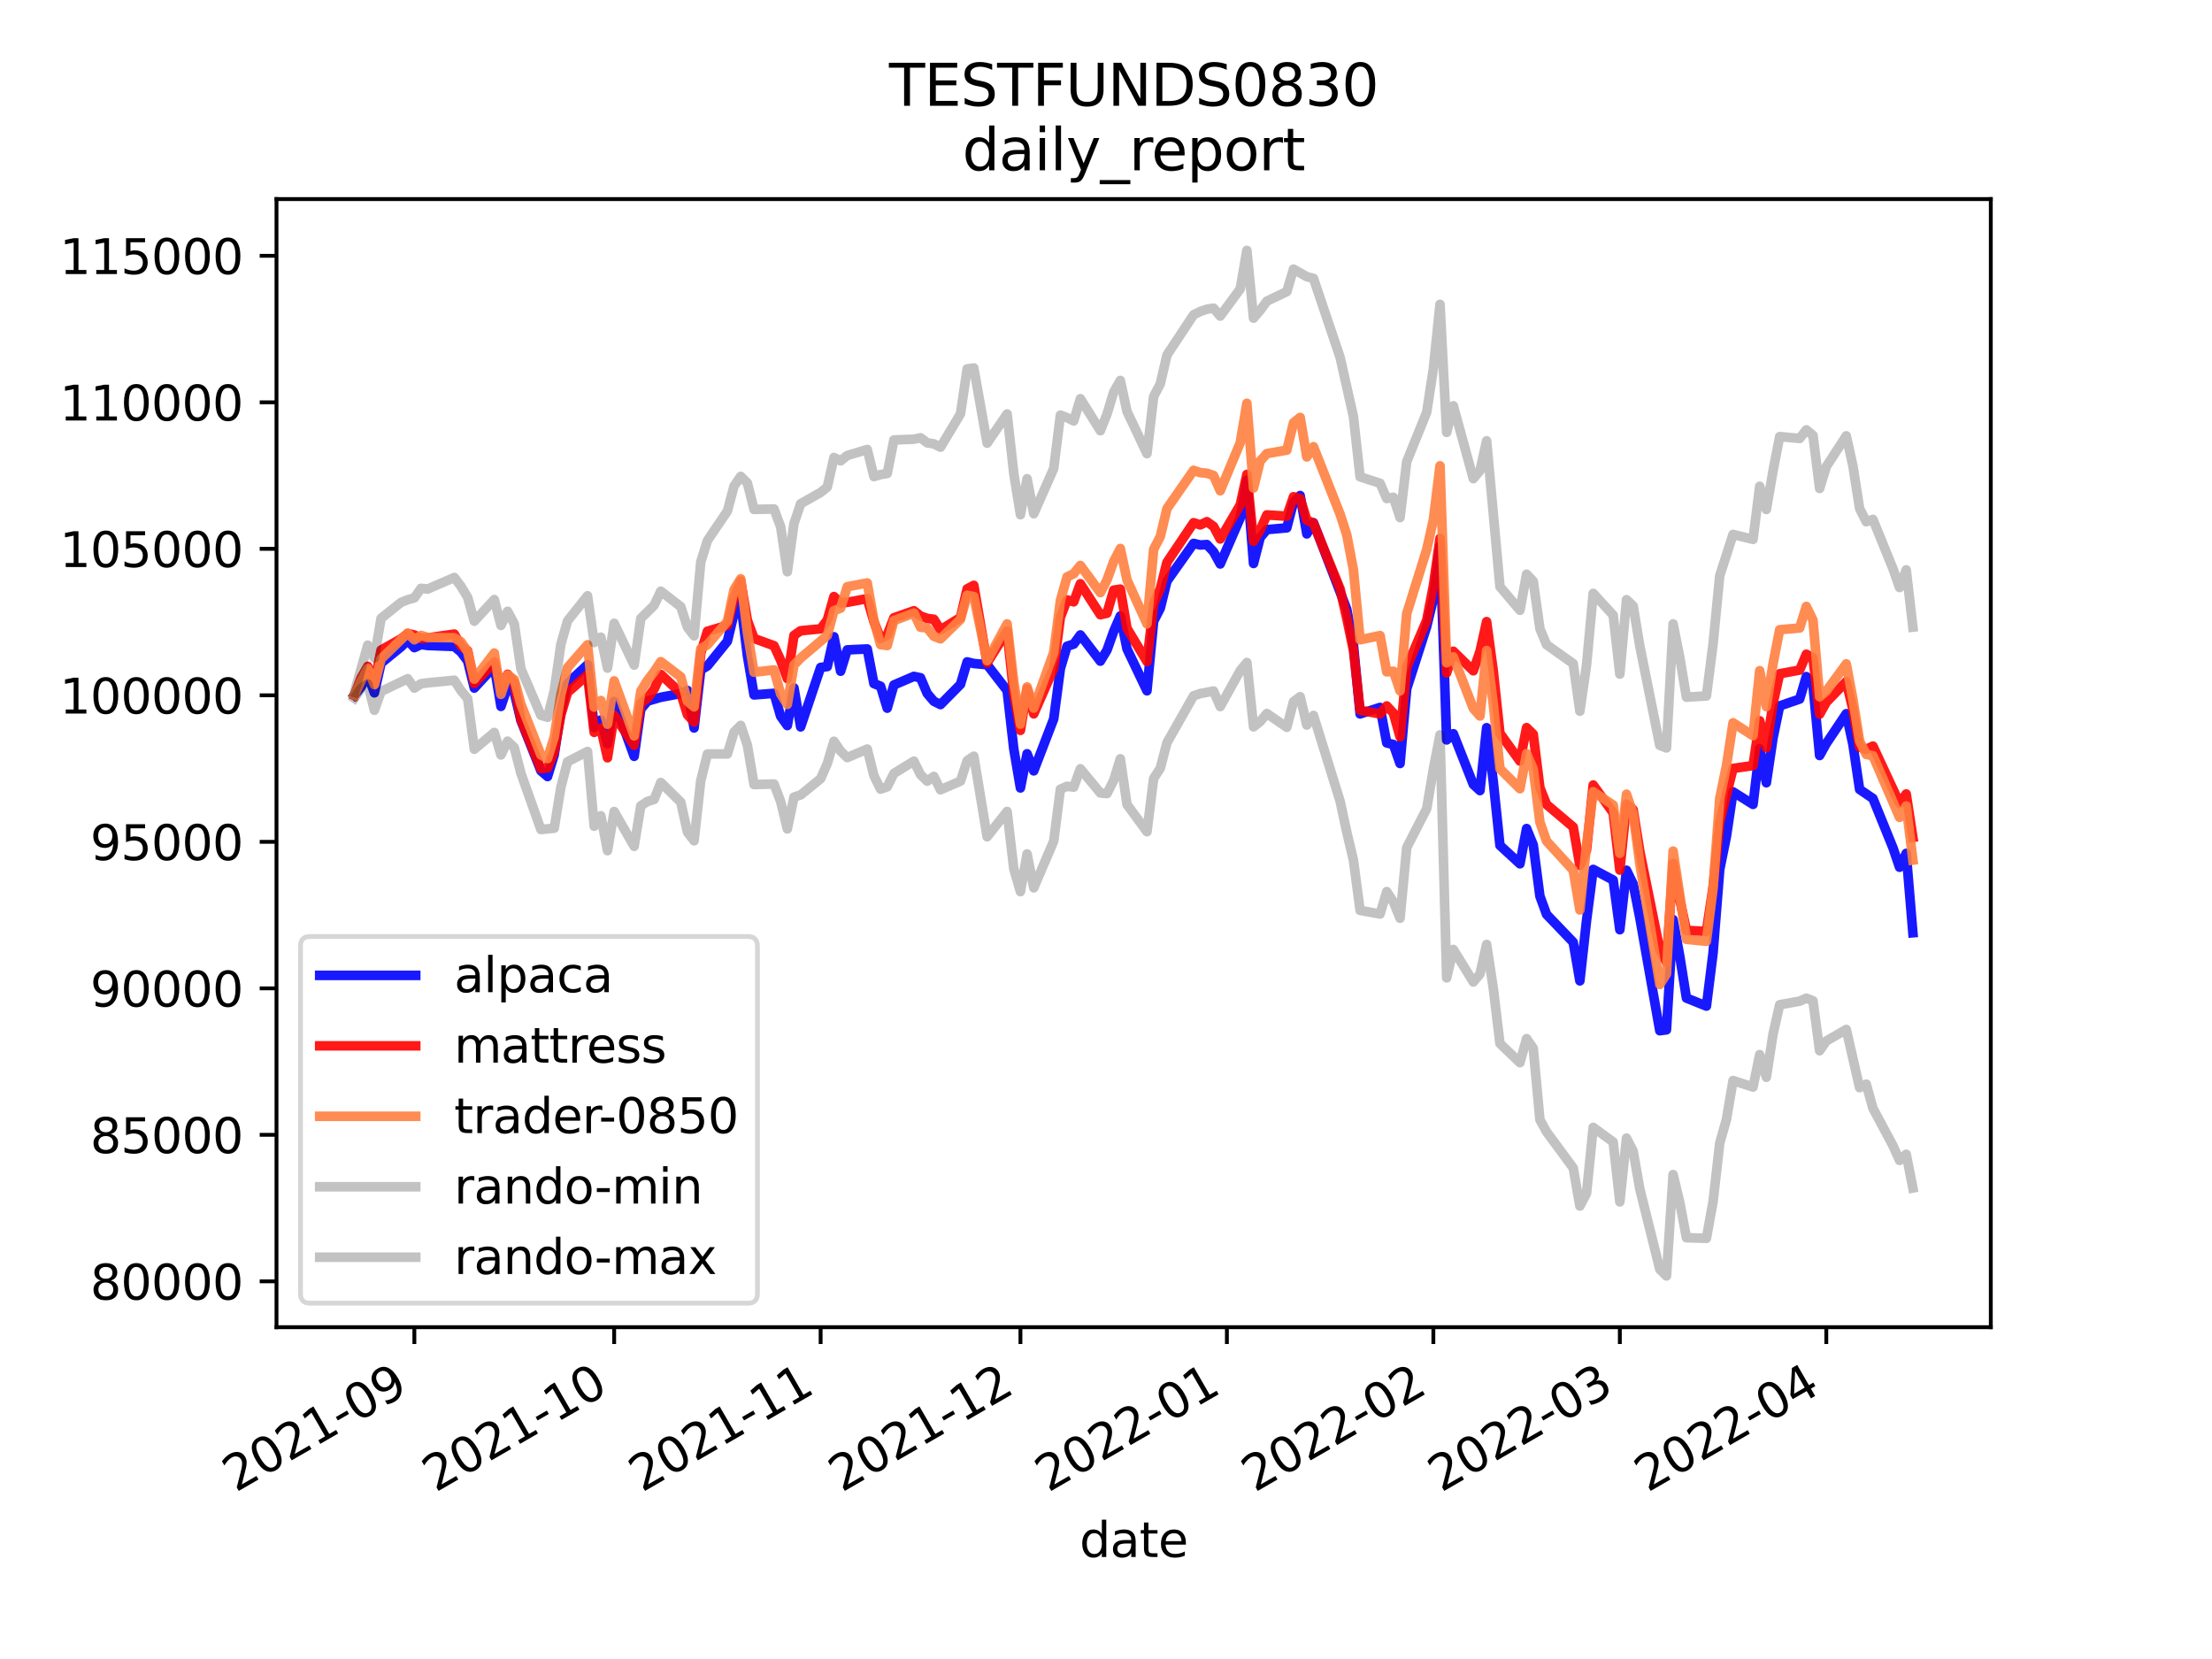 <?xml version="1.0" encoding="utf-8" standalone="no"?>
<!DOCTYPE svg PUBLIC "-//W3C//DTD SVG 1.1//EN"
  "http://www.w3.org/Graphics/SVG/1.1/DTD/svg11.dtd">
<svg height="345.6pt" version="1.1" viewBox="0 0 460.8 345.6" width="460.8pt" xmlns="http://www.w3.org/2000/svg" xmlns:xlink="http://www.w3.org/1999/xlink">
 <defs>
  <style type="text/css">*{stroke-linecap:butt;stroke-linejoin:round;}</style>
 </defs>
 <g id="figure_1">
  <g id="patch_1">
   <path d="M 0 345.6 
L 460.8 345.6 
L 460.8 0 
L 0 0 
z
" style="fill:#ffffff;"/>
  </g>
  <g id="axes_1">
   <g id="patch_2">
    <path d="M 57.6 276.48 
L 414.72 276.48 
L 414.72 41.472 
L 57.6 41.472 
z
" style="fill:#ffffff;"/>
   </g>
   <g id="matplotlib.axis_1">
    <g id="xtick_1">
     <g id="line2d_1">
      <defs>
       <path d="M 0 0 
L 0 3.5 
" id="m2ddda23379" style="stroke:#000000;stroke-width:0.8;"/>
      </defs>
      <g>
       <use style="stroke:#000000;stroke-width:0.8;" x="86.319" xlink:href="#m2ddda23379" y="276.48"/>
      </g>
     </g>
     <g id="text_1">
      <!-- 2021-09 -->
      <g transform="translate(49.095 310.952)rotate(-30)scale(0.1 -0.1)">
       <defs>
        <path d="M 1228 531 
L 3431 531 
L 3431 0 
L 469 0 
L 469 531 
Q 828 903 1448 1529 
Q 2069 2156 2228 2338 
Q 2531 2678 2651 2914 
Q 2772 3150 2772 3378 
Q 2772 3750 2511 3984 
Q 2250 4219 1831 4219 
Q 1534 4219 1204 4116 
Q 875 4013 500 3803 
L 500 4441 
Q 881 4594 1212 4672 
Q 1544 4750 1819 4750 
Q 2544 4750 2975 4387 
Q 3406 4025 3406 3419 
Q 3406 3131 3298 2873 
Q 3191 2616 2906 2266 
Q 2828 2175 2409 1742 
Q 1991 1309 1228 531 
z
" id="DejaVuSans-32" transform="scale(0.016)"/>
        <path d="M 2034 4250 
Q 1547 4250 1301 3770 
Q 1056 3291 1056 2328 
Q 1056 1369 1301 889 
Q 1547 409 2034 409 
Q 2525 409 2770 889 
Q 3016 1369 3016 2328 
Q 3016 3291 2770 3770 
Q 2525 4250 2034 4250 
z
M 2034 4750 
Q 2819 4750 3233 4129 
Q 3647 3509 3647 2328 
Q 3647 1150 3233 529 
Q 2819 -91 2034 -91 
Q 1250 -91 836 529 
Q 422 1150 422 2328 
Q 422 3509 836 4129 
Q 1250 4750 2034 4750 
z
" id="DejaVuSans-30" transform="scale(0.016)"/>
        <path d="M 794 531 
L 1825 531 
L 1825 4091 
L 703 3866 
L 703 4441 
L 1819 4666 
L 2450 4666 
L 2450 531 
L 3481 531 
L 3481 0 
L 794 0 
L 794 531 
z
" id="DejaVuSans-31" transform="scale(0.016)"/>
        <path d="M 313 2009 
L 1997 2009 
L 1997 1497 
L 313 1497 
L 313 2009 
z
" id="DejaVuSans-2d" transform="scale(0.016)"/>
        <path d="M 703 97 
L 703 672 
Q 941 559 1184 500 
Q 1428 441 1663 441 
Q 2288 441 2617 861 
Q 2947 1281 2994 2138 
Q 2813 1869 2534 1725 
Q 2256 1581 1919 1581 
Q 1219 1581 811 2004 
Q 403 2428 403 3163 
Q 403 3881 828 4315 
Q 1253 4750 1959 4750 
Q 2769 4750 3195 4129 
Q 3622 3509 3622 2328 
Q 3622 1225 3098 567 
Q 2575 -91 1691 -91 
Q 1453 -91 1209 -44 
Q 966 3 703 97 
z
M 1959 2075 
Q 2384 2075 2632 2365 
Q 2881 2656 2881 3163 
Q 2881 3666 2632 3958 
Q 2384 4250 1959 4250 
Q 1534 4250 1286 3958 
Q 1038 3666 1038 3163 
Q 1038 2656 1286 2365 
Q 1534 2075 1959 2075 
z
" id="DejaVuSans-39" transform="scale(0.016)"/>
       </defs>
       <use xlink:href="#DejaVuSans-32"/>
       <use x="63.623" xlink:href="#DejaVuSans-30"/>
       <use x="127.246" xlink:href="#DejaVuSans-32"/>
       <use x="190.869" xlink:href="#DejaVuSans-31"/>
       <use x="254.492" xlink:href="#DejaVuSans-2d"/>
       <use x="290.576" xlink:href="#DejaVuSans-30"/>
       <use x="354.199" xlink:href="#DejaVuSans-39"/>
      </g>
     </g>
    </g>
    <g id="xtick_2">
     <g id="line2d_2">
      <g>
       <use style="stroke:#000000;stroke-width:0.8;" x="127.942" xlink:href="#m2ddda23379" y="276.48"/>
      </g>
     </g>
     <g id="text_2">
      <!-- 2021-10 -->
      <g transform="translate(90.717 310.952)rotate(-30)scale(0.1 -0.1)">
       <use xlink:href="#DejaVuSans-32"/>
       <use x="63.623" xlink:href="#DejaVuSans-30"/>
       <use x="127.246" xlink:href="#DejaVuSans-32"/>
       <use x="190.869" xlink:href="#DejaVuSans-31"/>
       <use x="254.492" xlink:href="#DejaVuSans-2d"/>
       <use x="290.576" xlink:href="#DejaVuSans-31"/>
       <use x="354.199" xlink:href="#DejaVuSans-30"/>
      </g>
     </g>
    </g>
    <g id="xtick_3">
     <g id="line2d_3">
      <g>
       <use style="stroke:#000000;stroke-width:0.8;" x="170.952" xlink:href="#m2ddda23379" y="276.48"/>
      </g>
     </g>
     <g id="text_3">
      <!-- 2021-11 -->
      <g transform="translate(133.727 310.952)rotate(-30)scale(0.1 -0.1)">
       <use xlink:href="#DejaVuSans-32"/>
       <use x="63.623" xlink:href="#DejaVuSans-30"/>
       <use x="127.246" xlink:href="#DejaVuSans-32"/>
       <use x="190.869" xlink:href="#DejaVuSans-31"/>
       <use x="254.492" xlink:href="#DejaVuSans-2d"/>
       <use x="290.576" xlink:href="#DejaVuSans-31"/>
       <use x="354.199" xlink:href="#DejaVuSans-31"/>
      </g>
     </g>
    </g>
    <g id="xtick_4">
     <g id="line2d_4">
      <g>
       <use style="stroke:#000000;stroke-width:0.8;" x="212.574" xlink:href="#m2ddda23379" y="276.48"/>
      </g>
     </g>
     <g id="text_4">
      <!-- 2021-12 -->
      <g transform="translate(175.349 310.952)rotate(-30)scale(0.1 -0.1)">
       <use xlink:href="#DejaVuSans-32"/>
       <use x="63.623" xlink:href="#DejaVuSans-30"/>
       <use x="127.246" xlink:href="#DejaVuSans-32"/>
       <use x="190.869" xlink:href="#DejaVuSans-31"/>
       <use x="254.492" xlink:href="#DejaVuSans-2d"/>
       <use x="290.576" xlink:href="#DejaVuSans-31"/>
       <use x="354.199" xlink:href="#DejaVuSans-32"/>
      </g>
     </g>
    </g>
    <g id="xtick_5">
     <g id="line2d_5">
      <g>
       <use style="stroke:#000000;stroke-width:0.8;" x="255.584" xlink:href="#m2ddda23379" y="276.48"/>
      </g>
     </g>
     <g id="text_5">
      <!-- 2022-01 -->
      <g transform="translate(218.359 310.952)rotate(-30)scale(0.1 -0.1)">
       <use xlink:href="#DejaVuSans-32"/>
       <use x="63.623" xlink:href="#DejaVuSans-30"/>
       <use x="127.246" xlink:href="#DejaVuSans-32"/>
       <use x="190.869" xlink:href="#DejaVuSans-32"/>
       <use x="254.492" xlink:href="#DejaVuSans-2d"/>
       <use x="290.576" xlink:href="#DejaVuSans-30"/>
       <use x="354.199" xlink:href="#DejaVuSans-31"/>
      </g>
     </g>
    </g>
    <g id="xtick_6">
     <g id="line2d_6">
      <g>
       <use style="stroke:#000000;stroke-width:0.8;" x="298.594" xlink:href="#m2ddda23379" y="276.48"/>
      </g>
     </g>
     <g id="text_6">
      <!-- 2022-02 -->
      <g transform="translate(261.369 310.952)rotate(-30)scale(0.1 -0.1)">
       <use xlink:href="#DejaVuSans-32"/>
       <use x="63.623" xlink:href="#DejaVuSans-30"/>
       <use x="127.246" xlink:href="#DejaVuSans-32"/>
       <use x="190.869" xlink:href="#DejaVuSans-32"/>
       <use x="254.492" xlink:href="#DejaVuSans-2d"/>
       <use x="290.576" xlink:href="#DejaVuSans-30"/>
       <use x="354.199" xlink:href="#DejaVuSans-32"/>
      </g>
     </g>
    </g>
    <g id="xtick_7">
     <g id="line2d_7">
      <g>
       <use style="stroke:#000000;stroke-width:0.8;" x="337.441" xlink:href="#m2ddda23379" y="276.48"/>
      </g>
     </g>
     <g id="text_7">
      <!-- 2022-03 -->
      <g transform="translate(300.216 310.952)rotate(-30)scale(0.1 -0.1)">
       <defs>
        <path d="M 2597 2516 
Q 3050 2419 3304 2112 
Q 3559 1806 3559 1356 
Q 3559 666 3084 287 
Q 2609 -91 1734 -91 
Q 1441 -91 1130 -33 
Q 819 25 488 141 
L 488 750 
Q 750 597 1062 519 
Q 1375 441 1716 441 
Q 2309 441 2620 675 
Q 2931 909 2931 1356 
Q 2931 1769 2642 2001 
Q 2353 2234 1838 2234 
L 1294 2234 
L 1294 2753 
L 1863 2753 
Q 2328 2753 2575 2939 
Q 2822 3125 2822 3475 
Q 2822 3834 2567 4026 
Q 2313 4219 1838 4219 
Q 1578 4219 1281 4162 
Q 984 4106 628 3988 
L 628 4550 
Q 988 4650 1302 4700 
Q 1616 4750 1894 4750 
Q 2613 4750 3031 4423 
Q 3450 4097 3450 3541 
Q 3450 3153 3228 2886 
Q 3006 2619 2597 2516 
z
" id="DejaVuSans-33" transform="scale(0.016)"/>
       </defs>
       <use xlink:href="#DejaVuSans-32"/>
       <use x="63.623" xlink:href="#DejaVuSans-30"/>
       <use x="127.246" xlink:href="#DejaVuSans-32"/>
       <use x="190.869" xlink:href="#DejaVuSans-32"/>
       <use x="254.492" xlink:href="#DejaVuSans-2d"/>
       <use x="290.576" xlink:href="#DejaVuSans-30"/>
       <use x="354.199" xlink:href="#DejaVuSans-33"/>
      </g>
     </g>
    </g>
    <g id="xtick_8">
     <g id="line2d_8">
      <g>
       <use style="stroke:#000000;stroke-width:0.8;" x="380.451" xlink:href="#m2ddda23379" y="276.48"/>
      </g>
     </g>
     <g id="text_8">
      <!-- 2022-04 -->
      <g transform="translate(343.226 310.952)rotate(-30)scale(0.1 -0.1)">
       <defs>
        <path d="M 2419 4116 
L 825 1625 
L 2419 1625 
L 2419 4116 
z
M 2253 4666 
L 3047 4666 
L 3047 1625 
L 3713 1625 
L 3713 1100 
L 3047 1100 
L 3047 0 
L 2419 0 
L 2419 1100 
L 313 1100 
L 313 1709 
L 2253 4666 
z
" id="DejaVuSans-34" transform="scale(0.016)"/>
       </defs>
       <use xlink:href="#DejaVuSans-32"/>
       <use x="63.623" xlink:href="#DejaVuSans-30"/>
       <use x="127.246" xlink:href="#DejaVuSans-32"/>
       <use x="190.869" xlink:href="#DejaVuSans-32"/>
       <use x="254.492" xlink:href="#DejaVuSans-2d"/>
       <use x="290.576" xlink:href="#DejaVuSans-30"/>
       <use x="354.199" xlink:href="#DejaVuSans-34"/>
      </g>
     </g>
    </g>
    <g id="text_9">
     <!-- date -->
     <g transform="translate(224.885 324.351)scale(0.1 -0.1)">
      <defs>
       <path d="M 2906 2969 
L 2906 4863 
L 3481 4863 
L 3481 0 
L 2906 0 
L 2906 525 
Q 2725 213 2448 61 
Q 2172 -91 1784 -91 
Q 1150 -91 751 415 
Q 353 922 353 1747 
Q 353 2572 751 3078 
Q 1150 3584 1784 3584 
Q 2172 3584 2448 3432 
Q 2725 3281 2906 2969 
z
M 947 1747 
Q 947 1113 1208 752 
Q 1469 391 1925 391 
Q 2381 391 2643 752 
Q 2906 1113 2906 1747 
Q 2906 2381 2643 2742 
Q 2381 3103 1925 3103 
Q 1469 3103 1208 2742 
Q 947 2381 947 1747 
z
" id="DejaVuSans-64" transform="scale(0.016)"/>
       <path d="M 2194 1759 
Q 1497 1759 1228 1600 
Q 959 1441 959 1056 
Q 959 750 1161 570 
Q 1363 391 1709 391 
Q 2188 391 2477 730 
Q 2766 1069 2766 1631 
L 2766 1759 
L 2194 1759 
z
M 3341 1997 
L 3341 0 
L 2766 0 
L 2766 531 
Q 2569 213 2275 61 
Q 1981 -91 1556 -91 
Q 1019 -91 701 211 
Q 384 513 384 1019 
Q 384 1609 779 1909 
Q 1175 2209 1959 2209 
L 2766 2209 
L 2766 2266 
Q 2766 2663 2505 2880 
Q 2244 3097 1772 3097 
Q 1472 3097 1187 3025 
Q 903 2953 641 2809 
L 641 3341 
Q 956 3463 1253 3523 
Q 1550 3584 1831 3584 
Q 2591 3584 2966 3190 
Q 3341 2797 3341 1997 
z
" id="DejaVuSans-61" transform="scale(0.016)"/>
       <path d="M 1172 4494 
L 1172 3500 
L 2356 3500 
L 2356 3053 
L 1172 3053 
L 1172 1153 
Q 1172 725 1289 603 
Q 1406 481 1766 481 
L 2356 481 
L 2356 0 
L 1766 0 
Q 1100 0 847 248 
Q 594 497 594 1153 
L 594 3053 
L 172 3053 
L 172 3500 
L 594 3500 
L 594 4494 
L 1172 4494 
z
" id="DejaVuSans-74" transform="scale(0.016)"/>
       <path d="M 3597 1894 
L 3597 1613 
L 953 1613 
Q 991 1019 1311 708 
Q 1631 397 2203 397 
Q 2534 397 2845 478 
Q 3156 559 3463 722 
L 3463 178 
Q 3153 47 2828 -22 
Q 2503 -91 2169 -91 
Q 1331 -91 842 396 
Q 353 884 353 1716 
Q 353 2575 817 3079 
Q 1281 3584 2069 3584 
Q 2775 3584 3186 3129 
Q 3597 2675 3597 1894 
z
M 3022 2063 
Q 3016 2534 2758 2815 
Q 2500 3097 2075 3097 
Q 1594 3097 1305 2825 
Q 1016 2553 972 2059 
L 3022 2063 
z
" id="DejaVuSans-65" transform="scale(0.016)"/>
      </defs>
      <use xlink:href="#DejaVuSans-64"/>
      <use x="63.477" xlink:href="#DejaVuSans-61"/>
      <use x="124.756" xlink:href="#DejaVuSans-74"/>
      <use x="163.965" xlink:href="#DejaVuSans-65"/>
     </g>
    </g>
   </g>
   <g id="matplotlib.axis_2">
    <g id="ytick_1">
     <g id="line2d_9">
      <defs>
       <path d="M 0 0 
L -3.5 0 
" id="m226dbb306e" style="stroke:#000000;stroke-width:0.8;"/>
      </defs>
      <g>
       <use style="stroke:#000000;stroke-width:0.8;" x="57.6" xlink:href="#m226dbb306e" y="266.928"/>
      </g>
     </g>
     <g id="text_10">
      <!-- 80000 -->
      <g transform="translate(18.788 270.727)scale(0.1 -0.1)">
       <defs>
        <path d="M 2034 2216 
Q 1584 2216 1326 1975 
Q 1069 1734 1069 1313 
Q 1069 891 1326 650 
Q 1584 409 2034 409 
Q 2484 409 2743 651 
Q 3003 894 3003 1313 
Q 3003 1734 2745 1975 
Q 2488 2216 2034 2216 
z
M 1403 2484 
Q 997 2584 770 2862 
Q 544 3141 544 3541 
Q 544 4100 942 4425 
Q 1341 4750 2034 4750 
Q 2731 4750 3128 4425 
Q 3525 4100 3525 3541 
Q 3525 3141 3298 2862 
Q 3072 2584 2669 2484 
Q 3125 2378 3379 2068 
Q 3634 1759 3634 1313 
Q 3634 634 3220 271 
Q 2806 -91 2034 -91 
Q 1263 -91 848 271 
Q 434 634 434 1313 
Q 434 1759 690 2068 
Q 947 2378 1403 2484 
z
M 1172 3481 
Q 1172 3119 1398 2916 
Q 1625 2713 2034 2713 
Q 2441 2713 2670 2916 
Q 2900 3119 2900 3481 
Q 2900 3844 2670 4047 
Q 2441 4250 2034 4250 
Q 1625 4250 1398 4047 
Q 1172 3844 1172 3481 
z
" id="DejaVuSans-38" transform="scale(0.016)"/>
       </defs>
       <use xlink:href="#DejaVuSans-38"/>
       <use x="63.623" xlink:href="#DejaVuSans-30"/>
       <use x="127.246" xlink:href="#DejaVuSans-30"/>
       <use x="190.869" xlink:href="#DejaVuSans-30"/>
       <use x="254.492" xlink:href="#DejaVuSans-30"/>
      </g>
     </g>
    </g>
    <g id="ytick_2">
     <g id="line2d_10">
      <g>
       <use style="stroke:#000000;stroke-width:0.8;" x="57.6" xlink:href="#m226dbb306e" y="236.408"/>
      </g>
     </g>
     <g id="text_11">
      <!-- 85000 -->
      <g transform="translate(18.788 240.207)scale(0.1 -0.1)">
       <defs>
        <path d="M 691 4666 
L 3169 4666 
L 3169 4134 
L 1269 4134 
L 1269 2991 
Q 1406 3038 1543 3061 
Q 1681 3084 1819 3084 
Q 2600 3084 3056 2656 
Q 3513 2228 3513 1497 
Q 3513 744 3044 326 
Q 2575 -91 1722 -91 
Q 1428 -91 1123 -41 
Q 819 9 494 109 
L 494 744 
Q 775 591 1075 516 
Q 1375 441 1709 441 
Q 2250 441 2565 725 
Q 2881 1009 2881 1497 
Q 2881 1984 2565 2268 
Q 2250 2553 1709 2553 
Q 1456 2553 1204 2497 
Q 953 2441 691 2322 
L 691 4666 
z
" id="DejaVuSans-35" transform="scale(0.016)"/>
       </defs>
       <use xlink:href="#DejaVuSans-38"/>
       <use x="63.623" xlink:href="#DejaVuSans-35"/>
       <use x="127.246" xlink:href="#DejaVuSans-30"/>
       <use x="190.869" xlink:href="#DejaVuSans-30"/>
       <use x="254.492" xlink:href="#DejaVuSans-30"/>
      </g>
     </g>
    </g>
    <g id="ytick_3">
     <g id="line2d_11">
      <g>
       <use style="stroke:#000000;stroke-width:0.8;" x="57.6" xlink:href="#m226dbb306e" y="205.888"/>
      </g>
     </g>
     <g id="text_12">
      <!-- 90000 -->
      <g transform="translate(18.788 209.687)scale(0.1 -0.1)">
       <use xlink:href="#DejaVuSans-39"/>
       <use x="63.623" xlink:href="#DejaVuSans-30"/>
       <use x="127.246" xlink:href="#DejaVuSans-30"/>
       <use x="190.869" xlink:href="#DejaVuSans-30"/>
       <use x="254.492" xlink:href="#DejaVuSans-30"/>
      </g>
     </g>
    </g>
    <g id="ytick_4">
     <g id="line2d_12">
      <g>
       <use style="stroke:#000000;stroke-width:0.8;" x="57.6" xlink:href="#m226dbb306e" y="175.368"/>
      </g>
     </g>
     <g id="text_13">
      <!-- 95000 -->
      <g transform="translate(18.788 179.167)scale(0.1 -0.1)">
       <use xlink:href="#DejaVuSans-39"/>
       <use x="63.623" xlink:href="#DejaVuSans-35"/>
       <use x="127.246" xlink:href="#DejaVuSans-30"/>
       <use x="190.869" xlink:href="#DejaVuSans-30"/>
       <use x="254.492" xlink:href="#DejaVuSans-30"/>
      </g>
     </g>
    </g>
    <g id="ytick_5">
     <g id="line2d_13">
      <g>
       <use style="stroke:#000000;stroke-width:0.8;" x="57.6" xlink:href="#m226dbb306e" y="144.847"/>
      </g>
     </g>
     <g id="text_14">
      <!-- 100000 -->
      <g transform="translate(12.425 148.647)scale(0.1 -0.1)">
       <use xlink:href="#DejaVuSans-31"/>
       <use x="63.623" xlink:href="#DejaVuSans-30"/>
       <use x="127.246" xlink:href="#DejaVuSans-30"/>
       <use x="190.869" xlink:href="#DejaVuSans-30"/>
       <use x="254.492" xlink:href="#DejaVuSans-30"/>
       <use x="318.115" xlink:href="#DejaVuSans-30"/>
      </g>
     </g>
    </g>
    <g id="ytick_6">
     <g id="line2d_14">
      <g>
       <use style="stroke:#000000;stroke-width:0.8;" x="57.6" xlink:href="#m226dbb306e" y="114.327"/>
      </g>
     </g>
     <g id="text_15">
      <!-- 105000 -->
      <g transform="translate(12.425 118.127)scale(0.1 -0.1)">
       <use xlink:href="#DejaVuSans-31"/>
       <use x="63.623" xlink:href="#DejaVuSans-30"/>
       <use x="127.246" xlink:href="#DejaVuSans-35"/>
       <use x="190.869" xlink:href="#DejaVuSans-30"/>
       <use x="254.492" xlink:href="#DejaVuSans-30"/>
       <use x="318.115" xlink:href="#DejaVuSans-30"/>
      </g>
     </g>
    </g>
    <g id="ytick_7">
     <g id="line2d_15">
      <g>
       <use style="stroke:#000000;stroke-width:0.8;" x="57.6" xlink:href="#m226dbb306e" y="83.807"/>
      </g>
     </g>
     <g id="text_16">
      <!-- 110000 -->
      <g transform="translate(12.425 87.606)scale(0.1 -0.1)">
       <use xlink:href="#DejaVuSans-31"/>
       <use x="63.623" xlink:href="#DejaVuSans-31"/>
       <use x="127.246" xlink:href="#DejaVuSans-30"/>
       <use x="190.869" xlink:href="#DejaVuSans-30"/>
       <use x="254.492" xlink:href="#DejaVuSans-30"/>
       <use x="318.115" xlink:href="#DejaVuSans-30"/>
      </g>
     </g>
    </g>
    <g id="ytick_8">
     <g id="line2d_16">
      <g>
       <use style="stroke:#000000;stroke-width:0.8;" x="57.6" xlink:href="#m226dbb306e" y="53.287"/>
      </g>
     </g>
     <g id="text_17">
      <!-- 115000 -->
      <g transform="translate(12.425 57.086)scale(0.1 -0.1)">
       <use xlink:href="#DejaVuSans-31"/>
       <use x="63.623" xlink:href="#DejaVuSans-31"/>
       <use x="127.246" xlink:href="#DejaVuSans-35"/>
       <use x="190.869" xlink:href="#DejaVuSans-30"/>
       <use x="254.492" xlink:href="#DejaVuSans-30"/>
       <use x="318.115" xlink:href="#DejaVuSans-30"/>
      </g>
     </g>
    </g>
   </g>
   <g id="line2d_17">
    <path clip-path="url(#pba81d01749)" d="M 73.833 144.847 
L 75.22 143.104 
L 76.608 140.527 
L 77.995 144.327 
L 79.382 138.146 
L 83.545 134.751 
L 84.932 133.401 
L 86.319 134.913 
L 87.707 134.269 
L 89.094 134.468 
L 94.644 134.676 
L 96.031 135.839 
L 97.419 137.689 
L 98.806 143.336 
L 102.968 138.813 
L 104.356 147.161 
L 105.743 143.049 
L 107.131 144.27 
L 108.518 150.1 
L 112.68 160.567 
L 114.068 161.764 
L 115.455 157.224 
L 116.843 148.15 
L 118.23 142.348 
L 122.392 138.475 
L 123.78 151.556 
L 125.167 149.986 
L 126.554 154.952 
L 127.942 146.116 
L 132.104 157.553 
L 133.491 147.711 
L 134.879 146.059 
L 137.654 145.255 
L 141.816 144.484 
L 143.203 143.836 
L 144.591 151.65 
L 145.978 139.559 
L 147.366 138.731 
L 151.528 133.586 
L 152.915 127.842 
L 154.303 125.355 
L 155.69 136.535 
L 157.077 144.764 
L 161.24 144.434 
L 162.627 149.213 
L 164.015 151.147 
L 165.402 143.315 
L 166.789 151.422 
L 170.952 139.042 
L 172.339 138.858 
L 173.726 132.644 
L 175.114 139.827 
L 176.501 135.38 
L 180.663 135.192 
L 182.051 142.402 
L 183.438 142.95 
L 184.826 147.525 
L 186.213 142.694 
L 190.375 140.903 
L 191.763 141.194 
L 193.15 144.456 
L 194.538 146.087 
L 195.925 146.779 
L 200.087 142.563 
L 201.475 137.881 
L 202.862 138.219 
L 205.637 138.468 
L 209.799 143.855 
L 211.187 156 
L 212.574 164.144 
L 213.961 157.024 
L 215.349 160.585 
L 219.511 149.743 
L 220.898 139.264 
L 222.286 134.625 
L 223.673 134.177 
L 225.061 132.271 
L 229.223 137.729 
L 230.61 135.428 
L 231.998 131.525 
L 233.385 128.319 
L 234.773 135.18 
L 238.935 143.905 
L 240.322 129.41 
L 241.71 126.698 
L 243.097 121.054 
L 248.647 113.203 
L 250.034 113.532 
L 251.422 113.445 
L 252.809 114.957 
L 254.196 117.483 
L 258.359 107.894 
L 259.746 100.024 
L 261.133 117.383 
L 262.521 111.972 
L 263.908 110.327 
L 268.07 109.958 
L 269.458 104.609 
L 270.845 103.231 
L 272.233 111.224 
L 273.62 108.889 
L 280.557 126.931 
L 281.945 134.342 
L 283.332 148.719 
L 287.494 147.369 
L 288.882 154.759 
L 290.269 155.095 
L 291.657 159.05 
L 293.044 143.492 
L 297.206 130.533 
L 298.594 124.757 
L 299.981 113.816 
L 301.368 154.138 
L 302.756 152.849 
L 306.918 163.409 
L 308.305 164.691 
L 309.693 151.597 
L 311.08 162.845 
L 312.468 176.111 
L 316.63 179.944 
L 318.017 172.603 
L 319.405 176.025 
L 320.792 186.695 
L 322.18 190.491 
L 327.729 196.28 
L 329.117 204.331 
L 330.504 191.76 
L 331.891 181.11 
L 336.054 183.334 
L 337.441 193.675 
L 338.829 181.291 
L 340.216 184.137 
L 341.603 191.184 
L 345.766 214.719 
L 347.153 214.531 
L 348.54 191.568 
L 349.928 199.197 
L 351.315 207.915 
L 355.477 209.587 
L 356.865 198.516 
L 358.252 181.122 
L 359.64 174.256 
L 361.027 164.96 
L 365.189 167.572 
L 366.577 155.959 
L 367.964 163.061 
L 369.352 153.739 
L 370.739 147.058 
L 374.901 145.625 
L 376.289 140.947 
L 377.676 142.728 
L 379.063 157.387 
L 380.451 154.888 
L 384.613 148.677 
L 386.001 155.104 
L 387.388 164.444 
L 390.163 166.337 
L 394.325 176.58 
L 395.712 180.66 
L 397.1 177.772 
L 398.487 194.312 
L 398.487 194.312 
" style="fill:none;stroke:#0000ff;stroke-linecap:square;stroke-opacity:0.9;stroke-width:2;"/>
   </g>
   <g id="line2d_18">
    <path clip-path="url(#pba81d01749)" d="M 73.833 144.847 
L 75.22 141.246 
L 76.608 138.815 
L 77.995 142.265 
L 79.382 135.42 
L 83.545 133.084 
L 84.932 131.988 
L 86.319 132.27 
L 87.707 133.031 
L 89.094 132.882 
L 94.644 132.09 
L 96.031 134.566 
L 97.419 135.557 
L 98.806 142.374 
L 102.968 137.962 
L 104.356 143.466 
L 105.743 140.466 
L 107.131 142.282 
L 108.518 149.906 
L 112.68 160.127 
L 114.068 159.974 
L 115.455 156.55 
L 116.843 148.92 
L 118.23 144.256 
L 122.392 140.586 
L 123.78 152.563 
L 125.167 151.66 
L 126.554 157.857 
L 127.942 149.002 
L 132.104 155.246 
L 133.491 146.476 
L 134.879 145.467 
L 136.266 143.561 
L 137.654 140.494 
L 141.816 144.378 
L 143.203 148.887 
L 144.591 150.408 
L 145.978 136.103 
L 147.366 131.509 
L 151.528 130.254 
L 152.915 124.631 
L 154.303 121.031 
L 155.69 129.204 
L 157.077 132.999 
L 161.24 134.515 
L 162.627 137.532 
L 164.015 141.363 
L 165.402 132.362 
L 166.789 131.396 
L 170.952 130.998 
L 172.339 129.17 
L 173.726 124.277 
L 175.114 125.622 
L 176.501 125.475 
L 180.663 124.706 
L 182.051 129.497 
L 183.438 133.006 
L 184.826 132.27 
L 186.213 128.7 
L 190.375 127.234 
L 191.763 128.326 
L 193.15 128.818 
L 194.538 129.005 
L 195.925 131.205 
L 200.087 128.638 
L 201.475 122.67 
L 202.862 121.94 
L 205.637 138.09 
L 209.799 131.466 
L 211.187 144.495 
L 212.574 152.147 
L 213.961 143.494 
L 215.349 148.709 
L 219.511 139.246 
L 220.898 128.582 
L 222.286 124.967 
L 223.673 125.369 
L 225.061 121.613 
L 229.223 128.058 
L 230.61 127.741 
L 231.998 122.94 
L 233.385 122.726 
L 234.773 130.891 
L 238.935 137.807 
L 240.322 125.815 
L 241.71 122.669 
L 243.097 117.142 
L 248.647 108.891 
L 250.034 109.343 
L 251.422 108.679 
L 252.809 109.668 
L 254.196 112.276 
L 258.359 105.189 
L 259.746 98.836 
L 261.133 112.75 
L 262.521 110.399 
L 263.908 107.266 
L 268.07 107.535 
L 269.458 103.48 
L 270.845 103.872 
L 272.233 108.328 
L 273.62 109.011 
L 279.17 122.709 
L 280.557 128.816 
L 281.945 135.437 
L 283.332 147.961 
L 287.494 148.727 
L 288.882 147.059 
L 290.269 148.555 
L 291.657 153.498 
L 293.044 139.012 
L 297.206 129.228 
L 298.594 122.037 
L 299.981 112.145 
L 301.368 140.175 
L 302.756 135.678 
L 306.918 139.738 
L 308.305 135.722 
L 309.693 129.495 
L 311.08 139.803 
L 312.468 152.77 
L 316.63 158.544 
L 318.017 151.581 
L 319.405 152.953 
L 320.792 164.107 
L 322.18 167.583 
L 327.729 172.283 
L 329.117 180.288 
L 330.504 177.088 
L 331.891 163.532 
L 336.054 169.329 
L 337.441 181.247 
L 338.829 167.546 
L 340.216 168.672 
L 341.603 177.369 
L 345.766 197.867 
L 347.153 200.445 
L 348.54 179.856 
L 349.928 187.362 
L 351.315 193.825 
L 355.477 194.022 
L 356.865 184.799 
L 358.252 171.264 
L 361.027 160.081 
L 365.189 159.485 
L 366.577 150.152 
L 367.964 155.77 
L 369.352 146.554 
L 370.739 140.356 
L 374.901 139.588 
L 376.289 136.287 
L 377.676 137.044 
L 379.063 148.774 
L 380.451 146.284 
L 384.613 141.991 
L 386.001 147.828 
L 387.388 155.638 
L 388.775 156.096 
L 390.163 155.426 
L 395.712 167.345 
L 397.1 165.403 
L 398.487 174.446 
L 398.487 174.446 
" style="fill:none;stroke:#ff0000;stroke-linecap:square;stroke-opacity:0.9;stroke-width:2;"/>
   </g>
   <g id="line2d_19">
    <path clip-path="url(#pba81d01749)" d="M 73.833 144.847 
L 75.22 141.836 
L 76.608 139.258 
L 77.995 142.626 
L 79.382 137.28 
L 84.932 131.885 
L 86.319 133.274 
L 87.707 132.372 
L 89.094 132.793 
L 94.644 132.87 
L 96.031 133.693 
L 97.419 135.746 
L 98.806 141.483 
L 102.968 136.039 
L 104.356 144.646 
L 105.743 140.608 
L 107.131 141.585 
L 108.518 146.702 
L 112.68 157.257 
L 114.068 158.017 
L 115.455 153.512 
L 116.843 144.654 
L 118.23 139.073 
L 122.392 134.321 
L 123.78 147.302 
L 125.167 145.935 
L 126.554 150.865 
L 127.942 141.843 
L 132.104 153.295 
L 133.491 143.986 
L 134.879 141.733 
L 136.266 139.918 
L 137.654 137.836 
L 141.816 141 
L 143.203 146.095 
L 144.591 147.246 
L 145.978 135.131 
L 147.366 134.307 
L 151.528 129.462 
L 152.915 122.832 
L 154.303 120.576 
L 155.69 131.725 
L 157.077 140.033 
L 161.24 139.56 
L 162.627 144.572 
L 164.015 146.727 
L 165.402 138.54 
L 166.789 137.085 
L 172.339 132.383 
L 173.726 127.212 
L 175.114 126.687 
L 176.501 122.225 
L 180.663 121.437 
L 182.051 129.251 
L 183.438 134.282 
L 184.826 134.475 
L 186.213 129.281 
L 190.375 127.72 
L 191.763 130.661 
L 193.15 130.801 
L 194.538 132.546 
L 195.925 133.079 
L 200.087 129.021 
L 201.475 124.006 
L 202.862 124.279 
L 205.637 137.625 
L 209.799 129.964 
L 211.187 142.066 
L 212.574 150.848 
L 213.961 143.108 
L 215.349 147.508 
L 219.511 135.903 
L 220.898 125.114 
L 222.286 120.183 
L 223.673 119.512 
L 225.061 117.794 
L 229.223 123.458 
L 230.61 120.806 
L 231.998 116.963 
L 233.385 114.265 
L 234.773 120.811 
L 238.935 129.966 
L 240.322 114.446 
L 241.71 111.776 
L 243.097 105.951 
L 248.647 97.977 
L 250.034 98.46 
L 251.422 98.583 
L 252.809 99.064 
L 254.196 102.23 
L 258.359 92.243 
L 259.746 84.019 
L 261.133 101.655 
L 262.521 96.046 
L 263.908 94.489 
L 268.07 93.767 
L 269.458 88.081 
L 270.845 86.957 
L 272.233 95.187 
L 273.62 93.057 
L 279.17 107.116 
L 280.557 111.427 
L 281.945 118.704 
L 283.332 133.276 
L 287.494 132.408 
L 288.882 139.957 
L 290.269 139.833 
L 291.657 143.919 
L 293.044 127.838 
L 297.206 114.497 
L 298.594 108.302 
L 299.981 97.041 
L 301.368 138.077 
L 302.756 136.844 
L 306.918 147.58 
L 308.305 149.15 
L 309.693 135.514 
L 311.08 146.702 
L 312.468 160.156 
L 316.63 164.297 
L 318.017 157.005 
L 319.405 160.18 
L 320.792 171.276 
L 322.18 175.209 
L 327.729 181.29 
L 329.117 189.558 
L 330.504 176.061 
L 331.891 164.937 
L 336.054 167.715 
L 337.441 177.751 
L 338.829 165.451 
L 340.216 169.493 
L 341.603 179.885 
L 345.766 205.084 
L 347.153 202.883 
L 348.54 177.304 
L 351.315 195.674 
L 355.477 196.093 
L 356.865 185.049 
L 358.252 166.346 
L 359.64 159.575 
L 361.027 150.576 
L 365.189 153.254 
L 366.577 139.716 
L 367.964 147.209 
L 369.352 138.29 
L 370.739 131.181 
L 374.901 130.822 
L 376.289 126.332 
L 377.676 129.19 
L 379.063 145.155 
L 380.451 143.982 
L 384.613 138.3 
L 386.001 145.696 
L 387.388 154.38 
L 388.775 157.148 
L 390.163 157.43 
L 395.712 170.274 
L 397.1 167.897 
L 398.487 179.16 
L 398.487 179.16 
" style="fill:none;stroke:#ff8040;stroke-linecap:square;stroke-opacity:0.9;stroke-width:2;"/>
   </g>
   <g id="line2d_20">
    <path clip-path="url(#pba81d01749)" d="M 73.833 145.458 
L 75.22 143.411 
L 76.608 142.478 
L 77.995 147.963 
L 79.382 144.044 
L 84.932 141.388 
L 86.319 143.339 
L 87.707 142.436 
L 89.094 142.247 
L 94.644 141.704 
L 96.031 143.868 
L 97.419 145.529 
L 98.806 156.08 
L 102.968 152.594 
L 104.356 157.269 
L 105.743 154.396 
L 107.131 155.714 
L 108.518 161.09 
L 112.68 172.801 
L 115.455 172.529 
L 116.843 163.975 
L 118.23 158.674 
L 122.392 156.547 
L 123.78 172.119 
L 125.167 169.938 
L 126.554 177.211 
L 127.942 169.053 
L 132.104 176.302 
L 133.491 167.858 
L 134.879 166.955 
L 136.266 166.542 
L 137.654 163.009 
L 141.816 167.099 
L 143.203 173.342 
L 144.591 175.147 
L 145.978 162.638 
L 147.366 157.071 
L 151.528 157.057 
L 152.915 152.493 
L 154.303 151.111 
L 155.69 155.227 
L 157.077 163.432 
L 161.24 163.325 
L 162.627 166.972 
L 164.015 172.681 
L 165.402 166.049 
L 166.789 165.601 
L 170.952 162.216 
L 172.339 159.063 
L 173.726 154.418 
L 175.114 156.466 
L 176.501 157.815 
L 180.663 156.041 
L 182.051 161.575 
L 183.438 164.39 
L 184.826 163.906 
L 186.213 161.131 
L 190.375 158.559 
L 191.763 161.378 
L 193.15 162.725 
L 194.538 161.738 
L 195.925 164.525 
L 200.087 162.713 
L 201.475 158.468 
L 202.862 157.531 
L 205.637 174.315 
L 209.799 169.041 
L 211.187 180.963 
L 212.574 185.744 
L 213.961 177.89 
L 215.349 184.946 
L 219.511 175.214 
L 220.898 164.404 
L 222.286 163.803 
L 223.673 163.975 
L 225.061 160.152 
L 229.223 165.185 
L 230.61 165.317 
L 231.998 162.57 
L 233.385 158.066 
L 234.773 167.587 
L 238.935 173.256 
L 240.322 162.163 
L 241.71 160.041 
L 243.097 154.726 
L 248.647 144.947 
L 250.034 144.485 
L 252.809 143.957 
L 254.196 147.193 
L 258.359 139.699 
L 259.746 138.011 
L 261.133 151.412 
L 262.521 150.31 
L 263.908 148.638 
L 268.07 151.508 
L 269.458 146.169 
L 270.845 145.125 
L 272.233 151.042 
L 273.62 149.039 
L 279.17 166.908 
L 280.557 173.349 
L 281.945 179.198 
L 283.332 189.65 
L 287.494 190.402 
L 288.882 185.73 
L 290.269 187.886 
L 291.657 191.29 
L 293.044 176.573 
L 297.206 168.468 
L 298.594 160.212 
L 299.981 153.089 
L 301.368 203.705 
L 302.756 197.792 
L 306.918 204.559 
L 308.305 202.91 
L 309.693 196.742 
L 311.08 205.898 
L 312.468 217.381 
L 316.63 221.376 
L 318.017 216.369 
L 319.405 218.386 
L 320.792 233.266 
L 322.18 235.776 
L 327.729 243.307 
L 329.117 251.242 
L 330.504 248.594 
L 331.891 234.859 
L 336.054 237.892 
L 337.441 250.377 
L 338.829 237.091 
L 340.216 239.795 
L 341.603 247.679 
L 345.766 264.422 
L 347.153 265.798 
L 348.54 244.682 
L 349.928 250.478 
L 351.315 257.844 
L 355.477 257.961 
L 356.865 250.299 
L 358.252 238.131 
L 359.64 233.237 
L 361.027 225.096 
L 365.189 226.448 
L 366.577 219.698 
L 367.964 224.415 
L 369.352 215.442 
L 370.739 209.309 
L 374.901 208.558 
L 376.289 207.932 
L 377.676 208.488 
L 379.063 218.882 
L 380.451 216.864 
L 384.613 214.456 
L 387.388 226.579 
L 388.775 225.851 
L 390.163 230.871 
L 394.325 238.64 
L 395.712 241.733 
L 397.1 240.449 
L 398.487 247.483 
L 398.487 247.483 
" style="fill:none;stroke:#0d0d0d;stroke-linecap:square;stroke-opacity:0.25;stroke-width:2;"/>
   </g>
   <g id="line2d_21">
    <path clip-path="url(#pba81d01749)" d="M 73.833 144.237 
L 76.608 134.397 
L 77.995 137.059 
L 79.382 128.812 
L 83.545 125.49 
L 84.932 124.936 
L 86.319 124.547 
L 87.707 122.564 
L 89.094 122.707 
L 94.644 120.299 
L 96.031 122.145 
L 97.419 124.44 
L 98.806 129.406 
L 102.968 124.896 
L 104.356 130.285 
L 105.743 127.347 
L 107.131 129.961 
L 108.518 139.321 
L 112.68 149.009 
L 114.068 149.42 
L 115.455 143.914 
L 116.843 134.214 
L 118.23 129.346 
L 122.392 124.113 
L 123.78 133.847 
L 125.167 132.736 
L 126.554 139.174 
L 127.942 129.847 
L 132.104 138.552 
L 133.491 128.828 
L 136.266 126.101 
L 137.654 123.153 
L 141.816 126.387 
L 143.203 130.662 
L 144.591 132.457 
L 145.978 117.095 
L 147.366 112.621 
L 151.528 106.465 
L 152.915 101.256 
L 154.303 99.235 
L 155.69 100.607 
L 157.077 106.121 
L 161.24 106.028 
L 162.627 109.753 
L 164.015 119.105 
L 165.402 109.055 
L 166.789 104.941 
L 170.952 102.591 
L 172.339 101.457 
L 173.726 95.306 
L 175.114 95.998 
L 176.501 94.894 
L 180.663 93.632 
L 182.051 99.28 
L 183.438 98.87 
L 184.826 98.64 
L 186.213 91.652 
L 190.375 91.493 
L 191.763 91.195 
L 193.15 92.244 
L 194.538 92.463 
L 195.925 93.158 
L 200.087 86.212 
L 201.475 76.852 
L 202.862 76.655 
L 205.637 92.323 
L 209.799 86.236 
L 211.187 98.618 
L 212.574 107.227 
L 213.961 99.728 
L 215.349 107.017 
L 219.511 97.591 
L 220.898 86.475 
L 222.286 87.011 
L 223.673 87.687 
L 225.061 83.059 
L 229.223 89.727 
L 230.61 86.253 
L 231.998 81.684 
L 233.385 79.254 
L 234.773 85.7 
L 238.935 94.502 
L 240.322 82.611 
L 241.71 79.96 
L 243.097 73.97 
L 248.647 65.573 
L 250.034 64.887 
L 251.422 64.409 
L 252.809 64.204 
L 254.196 65.846 
L 258.359 60.195 
L 259.746 52.154 
L 261.133 66.278 
L 262.521 64.641 
L 263.908 62.738 
L 268.07 60.746 
L 269.458 56.065 
L 272.233 57.638 
L 273.62 57.996 
L 279.17 74.454 
L 281.945 86.786 
L 283.332 99.327 
L 287.494 100.674 
L 288.882 103.863 
L 290.269 103.594 
L 291.657 107.826 
L 293.044 96.175 
L 297.206 85.875 
L 298.594 76.836 
L 299.981 63.392 
L 301.368 90.071 
L 302.756 84.534 
L 306.918 99.713 
L 308.305 98.044 
L 309.693 91.832 
L 312.468 122.219 
L 316.63 127.13 
L 318.017 119.615 
L 319.405 121.082 
L 320.792 130.955 
L 322.18 134.298 
L 327.729 138.247 
L 329.117 148.154 
L 330.504 138.548 
L 331.891 123.612 
L 336.054 128.146 
L 337.441 140.431 
L 338.829 124.932 
L 340.216 126.224 
L 341.603 134.592 
L 345.766 155.274 
L 347.153 155.803 
L 348.54 129.969 
L 349.928 136.94 
L 351.315 145.231 
L 355.477 144.979 
L 356.865 134.145 
L 358.252 119.926 
L 361.027 111.334 
L 365.189 112.36 
L 366.577 101.299 
L 367.964 106.134 
L 369.352 98.108 
L 370.739 90.955 
L 374.901 91.335 
L 376.289 89.554 
L 377.676 90.694 
L 379.063 101.753 
L 380.451 97.198 
L 384.613 90.797 
L 386.001 97.082 
L 387.388 105.926 
L 388.775 108.693 
L 390.163 108.2 
L 394.325 118.44 
L 395.712 122.393 
L 397.1 118.712 
L 398.487 130.643 
L 398.487 130.643 
" style="fill:none;stroke:#0d0d0d;stroke-linecap:square;stroke-opacity:0.25;stroke-width:2;"/>
   </g>
   <g id="patch_3">
    <path d="M 57.6 276.48 
L 57.6 41.472 
" style="fill:none;stroke:#000000;stroke-linecap:square;stroke-linejoin:miter;stroke-width:0.8;"/>
   </g>
   <g id="patch_4">
    <path d="M 414.72 276.48 
L 414.72 41.472 
" style="fill:none;stroke:#000000;stroke-linecap:square;stroke-linejoin:miter;stroke-width:0.8;"/>
   </g>
   <g id="patch_5">
    <path d="M 57.6 276.48 
L 414.72 276.48 
" style="fill:none;stroke:#000000;stroke-linecap:square;stroke-linejoin:miter;stroke-width:0.8;"/>
   </g>
   <g id="patch_6">
    <path d="M 57.6 41.472 
L 414.72 41.472 
" style="fill:none;stroke:#000000;stroke-linecap:square;stroke-linejoin:miter;stroke-width:0.8;"/>
   </g>
   <g id="text_18">
    <!-- TESTFUNDS0830 -->
    <g transform="translate(185.2 22.035)scale(0.12 -0.12)">
     <defs>
      <path d="M -19 4666 
L 3928 4666 
L 3928 4134 
L 2272 4134 
L 2272 0 
L 1638 0 
L 1638 4134 
L -19 4134 
L -19 4666 
z
" id="DejaVuSans-54" transform="scale(0.016)"/>
      <path d="M 628 4666 
L 3578 4666 
L 3578 4134 
L 1259 4134 
L 1259 2753 
L 3481 2753 
L 3481 2222 
L 1259 2222 
L 1259 531 
L 3634 531 
L 3634 0 
L 628 0 
L 628 4666 
z
" id="DejaVuSans-45" transform="scale(0.016)"/>
      <path d="M 3425 4513 
L 3425 3897 
Q 3066 4069 2747 4153 
Q 2428 4238 2131 4238 
Q 1616 4238 1336 4038 
Q 1056 3838 1056 3469 
Q 1056 3159 1242 3001 
Q 1428 2844 1947 2747 
L 2328 2669 
Q 3034 2534 3370 2195 
Q 3706 1856 3706 1288 
Q 3706 609 3251 259 
Q 2797 -91 1919 -91 
Q 1588 -91 1214 -16 
Q 841 59 441 206 
L 441 856 
Q 825 641 1194 531 
Q 1563 422 1919 422 
Q 2459 422 2753 634 
Q 3047 847 3047 1241 
Q 3047 1584 2836 1778 
Q 2625 1972 2144 2069 
L 1759 2144 
Q 1053 2284 737 2584 
Q 422 2884 422 3419 
Q 422 4038 858 4394 
Q 1294 4750 2059 4750 
Q 2388 4750 2728 4690 
Q 3069 4631 3425 4513 
z
" id="DejaVuSans-53" transform="scale(0.016)"/>
      <path d="M 628 4666 
L 3309 4666 
L 3309 4134 
L 1259 4134 
L 1259 2759 
L 3109 2759 
L 3109 2228 
L 1259 2228 
L 1259 0 
L 628 0 
L 628 4666 
z
" id="DejaVuSans-46" transform="scale(0.016)"/>
      <path d="M 556 4666 
L 1191 4666 
L 1191 1831 
Q 1191 1081 1462 751 
Q 1734 422 2344 422 
Q 2950 422 3222 751 
Q 3494 1081 3494 1831 
L 3494 4666 
L 4128 4666 
L 4128 1753 
Q 4128 841 3676 375 
Q 3225 -91 2344 -91 
Q 1459 -91 1007 375 
Q 556 841 556 1753 
L 556 4666 
z
" id="DejaVuSans-55" transform="scale(0.016)"/>
      <path d="M 628 4666 
L 1478 4666 
L 3547 763 
L 3547 4666 
L 4159 4666 
L 4159 0 
L 3309 0 
L 1241 3903 
L 1241 0 
L 628 0 
L 628 4666 
z
" id="DejaVuSans-4e" transform="scale(0.016)"/>
      <path d="M 1259 4147 
L 1259 519 
L 2022 519 
Q 2988 519 3436 956 
Q 3884 1394 3884 2338 
Q 3884 3275 3436 3711 
Q 2988 4147 2022 4147 
L 1259 4147 
z
M 628 4666 
L 1925 4666 
Q 3281 4666 3915 4102 
Q 4550 3538 4550 2338 
Q 4550 1131 3912 565 
Q 3275 0 1925 0 
L 628 0 
L 628 4666 
z
" id="DejaVuSans-44" transform="scale(0.016)"/>
     </defs>
     <use xlink:href="#DejaVuSans-54"/>
     <use x="61.084" xlink:href="#DejaVuSans-45"/>
     <use x="124.268" xlink:href="#DejaVuSans-53"/>
     <use x="187.744" xlink:href="#DejaVuSans-54"/>
     <use x="248.828" xlink:href="#DejaVuSans-46"/>
     <use x="306.348" xlink:href="#DejaVuSans-55"/>
     <use x="379.541" xlink:href="#DejaVuSans-4e"/>
     <use x="454.346" xlink:href="#DejaVuSans-44"/>
     <use x="531.348" xlink:href="#DejaVuSans-53"/>
     <use x="594.824" xlink:href="#DejaVuSans-30"/>
     <use x="658.447" xlink:href="#DejaVuSans-38"/>
     <use x="722.07" xlink:href="#DejaVuSans-33"/>
     <use x="785.693" xlink:href="#DejaVuSans-30"/>
    </g>
    <!-- daily_report -->
    <g transform="translate(200.467 35.472)scale(0.12 -0.12)">
     <defs>
      <path d="M 603 3500 
L 1178 3500 
L 1178 0 
L 603 0 
L 603 3500 
z
M 603 4863 
L 1178 4863 
L 1178 4134 
L 603 4134 
L 603 4863 
z
" id="DejaVuSans-69" transform="scale(0.016)"/>
      <path d="M 603 4863 
L 1178 4863 
L 1178 0 
L 603 0 
L 603 4863 
z
" id="DejaVuSans-6c" transform="scale(0.016)"/>
      <path d="M 2059 -325 
Q 1816 -950 1584 -1140 
Q 1353 -1331 966 -1331 
L 506 -1331 
L 506 -850 
L 844 -850 
Q 1081 -850 1212 -737 
Q 1344 -625 1503 -206 
L 1606 56 
L 191 3500 
L 800 3500 
L 1894 763 
L 2988 3500 
L 3597 3500 
L 2059 -325 
z
" id="DejaVuSans-79" transform="scale(0.016)"/>
      <path d="M 3263 -1063 
L 3263 -1509 
L -63 -1509 
L -63 -1063 
L 3263 -1063 
z
" id="DejaVuSans-5f" transform="scale(0.016)"/>
      <path d="M 2631 2963 
Q 2534 3019 2420 3045 
Q 2306 3072 2169 3072 
Q 1681 3072 1420 2755 
Q 1159 2438 1159 1844 
L 1159 0 
L 581 0 
L 581 3500 
L 1159 3500 
L 1159 2956 
Q 1341 3275 1631 3429 
Q 1922 3584 2338 3584 
Q 2397 3584 2469 3576 
Q 2541 3569 2628 3553 
L 2631 2963 
z
" id="DejaVuSans-72" transform="scale(0.016)"/>
      <path d="M 1159 525 
L 1159 -1331 
L 581 -1331 
L 581 3500 
L 1159 3500 
L 1159 2969 
Q 1341 3281 1617 3432 
Q 1894 3584 2278 3584 
Q 2916 3584 3314 3078 
Q 3713 2572 3713 1747 
Q 3713 922 3314 415 
Q 2916 -91 2278 -91 
Q 1894 -91 1617 61 
Q 1341 213 1159 525 
z
M 3116 1747 
Q 3116 2381 2855 2742 
Q 2594 3103 2138 3103 
Q 1681 3103 1420 2742 
Q 1159 2381 1159 1747 
Q 1159 1113 1420 752 
Q 1681 391 2138 391 
Q 2594 391 2855 752 
Q 3116 1113 3116 1747 
z
" id="DejaVuSans-70" transform="scale(0.016)"/>
      <path d="M 1959 3097 
Q 1497 3097 1228 2736 
Q 959 2375 959 1747 
Q 959 1119 1226 758 
Q 1494 397 1959 397 
Q 2419 397 2687 759 
Q 2956 1122 2956 1747 
Q 2956 2369 2687 2733 
Q 2419 3097 1959 3097 
z
M 1959 3584 
Q 2709 3584 3137 3096 
Q 3566 2609 3566 1747 
Q 3566 888 3137 398 
Q 2709 -91 1959 -91 
Q 1206 -91 779 398 
Q 353 888 353 1747 
Q 353 2609 779 3096 
Q 1206 3584 1959 3584 
z
" id="DejaVuSans-6f" transform="scale(0.016)"/>
     </defs>
     <use xlink:href="#DejaVuSans-64"/>
     <use x="63.477" xlink:href="#DejaVuSans-61"/>
     <use x="124.756" xlink:href="#DejaVuSans-69"/>
     <use x="152.539" xlink:href="#DejaVuSans-6c"/>
     <use x="180.322" xlink:href="#DejaVuSans-79"/>
     <use x="239.502" xlink:href="#DejaVuSans-5f"/>
     <use x="289.502" xlink:href="#DejaVuSans-72"/>
     <use x="328.365" xlink:href="#DejaVuSans-65"/>
     <use x="389.889" xlink:href="#DejaVuSans-70"/>
     <use x="453.365" xlink:href="#DejaVuSans-6f"/>
     <use x="514.547" xlink:href="#DejaVuSans-72"/>
     <use x="555.66" xlink:href="#DejaVuSans-74"/>
    </g>
   </g>
   <g id="legend_1">
    <g id="patch_7">
     <path d="M 64.6 271.48 
L 155.792 271.48 
Q 157.792 271.48 157.792 269.48 
L 157.792 197.089 
Q 157.792 195.089 155.792 195.089 
L 64.6 195.089 
Q 62.6 195.089 62.6 197.089 
L 62.6 269.48 
Q 62.6 271.48 64.6 271.48 
z
" style="fill:#ffffff;opacity:0.8;stroke:#cccccc;stroke-linejoin:miter;"/>
    </g>
    <g id="line2d_22">
     <path d="M 66.6 203.188 
L 86.6 203.188 
" style="fill:none;stroke:#0000ff;stroke-linecap:square;stroke-opacity:0.9;stroke-width:2;"/>
    </g>
    <g id="line2d_23"/>
    <g id="text_19">
     <!-- alpaca -->
     <g transform="translate(94.6 206.688)scale(0.1 -0.1)">
      <defs>
       <path d="M 3122 3366 
L 3122 2828 
Q 2878 2963 2633 3030 
Q 2388 3097 2138 3097 
Q 1578 3097 1268 2742 
Q 959 2388 959 1747 
Q 959 1106 1268 751 
Q 1578 397 2138 397 
Q 2388 397 2633 464 
Q 2878 531 3122 666 
L 3122 134 
Q 2881 22 2623 -34 
Q 2366 -91 2075 -91 
Q 1284 -91 818 406 
Q 353 903 353 1747 
Q 353 2603 823 3093 
Q 1294 3584 2113 3584 
Q 2378 3584 2631 3529 
Q 2884 3475 3122 3366 
z
" id="DejaVuSans-63" transform="scale(0.016)"/>
      </defs>
      <use xlink:href="#DejaVuSans-61"/>
      <use x="61.279" xlink:href="#DejaVuSans-6c"/>
      <use x="89.062" xlink:href="#DejaVuSans-70"/>
      <use x="152.539" xlink:href="#DejaVuSans-61"/>
      <use x="213.818" xlink:href="#DejaVuSans-63"/>
      <use x="268.799" xlink:href="#DejaVuSans-61"/>
     </g>
    </g>
    <g id="line2d_24">
     <path d="M 66.6 217.866 
L 86.6 217.866 
" style="fill:none;stroke:#ff0000;stroke-linecap:square;stroke-opacity:0.9;stroke-width:2;"/>
    </g>
    <g id="line2d_25"/>
    <g id="text_20">
     <!-- mattress -->
     <g transform="translate(94.6 221.366)scale(0.1 -0.1)">
      <defs>
       <path d="M 3328 2828 
Q 3544 3216 3844 3400 
Q 4144 3584 4550 3584 
Q 5097 3584 5394 3201 
Q 5691 2819 5691 2113 
L 5691 0 
L 5113 0 
L 5113 2094 
Q 5113 2597 4934 2840 
Q 4756 3084 4391 3084 
Q 3944 3084 3684 2787 
Q 3425 2491 3425 1978 
L 3425 0 
L 2847 0 
L 2847 2094 
Q 2847 2600 2669 2842 
Q 2491 3084 2119 3084 
Q 1678 3084 1418 2786 
Q 1159 2488 1159 1978 
L 1159 0 
L 581 0 
L 581 3500 
L 1159 3500 
L 1159 2956 
Q 1356 3278 1631 3431 
Q 1906 3584 2284 3584 
Q 2666 3584 2933 3390 
Q 3200 3197 3328 2828 
z
" id="DejaVuSans-6d" transform="scale(0.016)"/>
       <path d="M 2834 3397 
L 2834 2853 
Q 2591 2978 2328 3040 
Q 2066 3103 1784 3103 
Q 1356 3103 1142 2972 
Q 928 2841 928 2578 
Q 928 2378 1081 2264 
Q 1234 2150 1697 2047 
L 1894 2003 
Q 2506 1872 2764 1633 
Q 3022 1394 3022 966 
Q 3022 478 2636 193 
Q 2250 -91 1575 -91 
Q 1294 -91 989 -36 
Q 684 19 347 128 
L 347 722 
Q 666 556 975 473 
Q 1284 391 1588 391 
Q 1994 391 2212 530 
Q 2431 669 2431 922 
Q 2431 1156 2273 1281 
Q 2116 1406 1581 1522 
L 1381 1569 
Q 847 1681 609 1914 
Q 372 2147 372 2553 
Q 372 3047 722 3315 
Q 1072 3584 1716 3584 
Q 2034 3584 2315 3537 
Q 2597 3491 2834 3397 
z
" id="DejaVuSans-73" transform="scale(0.016)"/>
      </defs>
      <use xlink:href="#DejaVuSans-6d"/>
      <use x="97.412" xlink:href="#DejaVuSans-61"/>
      <use x="158.691" xlink:href="#DejaVuSans-74"/>
      <use x="197.9" xlink:href="#DejaVuSans-74"/>
      <use x="237.109" xlink:href="#DejaVuSans-72"/>
      <use x="275.973" xlink:href="#DejaVuSans-65"/>
      <use x="337.496" xlink:href="#DejaVuSans-73"/>
      <use x="389.596" xlink:href="#DejaVuSans-73"/>
     </g>
    </g>
    <g id="line2d_26">
     <path d="M 66.6 232.544 
L 86.6 232.544 
" style="fill:none;stroke:#ff8040;stroke-linecap:square;stroke-opacity:0.9;stroke-width:2;"/>
    </g>
    <g id="line2d_27"/>
    <g id="text_21">
     <!-- trader-0850 -->
     <g transform="translate(94.6 236.044)scale(0.1 -0.1)">
      <use xlink:href="#DejaVuSans-74"/>
      <use x="39.209" xlink:href="#DejaVuSans-72"/>
      <use x="80.322" xlink:href="#DejaVuSans-61"/>
      <use x="141.602" xlink:href="#DejaVuSans-64"/>
      <use x="205.078" xlink:href="#DejaVuSans-65"/>
      <use x="266.602" xlink:href="#DejaVuSans-72"/>
      <use x="301.34" xlink:href="#DejaVuSans-2d"/>
      <use x="337.424" xlink:href="#DejaVuSans-30"/>
      <use x="401.047" xlink:href="#DejaVuSans-38"/>
      <use x="464.67" xlink:href="#DejaVuSans-35"/>
      <use x="528.293" xlink:href="#DejaVuSans-30"/>
     </g>
    </g>
    <g id="line2d_28">
     <path d="M 66.6 247.222 
L 86.6 247.222 
" style="fill:none;stroke:#0d0d0d;stroke-linecap:square;stroke-opacity:0.25;stroke-width:2;"/>
    </g>
    <g id="line2d_29"/>
    <g id="text_22">
     <!-- rando-min -->
     <g transform="translate(94.6 250.722)scale(0.1 -0.1)">
      <defs>
       <path d="M 3513 2113 
L 3513 0 
L 2938 0 
L 2938 2094 
Q 2938 2591 2744 2837 
Q 2550 3084 2163 3084 
Q 1697 3084 1428 2787 
Q 1159 2491 1159 1978 
L 1159 0 
L 581 0 
L 581 3500 
L 1159 3500 
L 1159 2956 
Q 1366 3272 1645 3428 
Q 1925 3584 2291 3584 
Q 2894 3584 3203 3211 
Q 3513 2838 3513 2113 
z
" id="DejaVuSans-6e" transform="scale(0.016)"/>
      </defs>
      <use xlink:href="#DejaVuSans-72"/>
      <use x="41.113" xlink:href="#DejaVuSans-61"/>
      <use x="102.393" xlink:href="#DejaVuSans-6e"/>
      <use x="165.771" xlink:href="#DejaVuSans-64"/>
      <use x="229.248" xlink:href="#DejaVuSans-6f"/>
      <use x="292.305" xlink:href="#DejaVuSans-2d"/>
      <use x="328.389" xlink:href="#DejaVuSans-6d"/>
      <use x="425.801" xlink:href="#DejaVuSans-69"/>
      <use x="453.584" xlink:href="#DejaVuSans-6e"/>
     </g>
    </g>
    <g id="line2d_30">
     <path d="M 66.6 261.9 
L 86.6 261.9 
" style="fill:none;stroke:#0d0d0d;stroke-linecap:square;stroke-opacity:0.25;stroke-width:2;"/>
    </g>
    <g id="line2d_31"/>
    <g id="text_23">
     <!-- rando-max -->
     <g transform="translate(94.6 265.4)scale(0.1 -0.1)">
      <defs>
       <path d="M 3513 3500 
L 2247 1797 
L 3578 0 
L 2900 0 
L 1881 1375 
L 863 0 
L 184 0 
L 1544 1831 
L 300 3500 
L 978 3500 
L 1906 2253 
L 2834 3500 
L 3513 3500 
z
" id="DejaVuSans-78" transform="scale(0.016)"/>
      </defs>
      <use xlink:href="#DejaVuSans-72"/>
      <use x="41.113" xlink:href="#DejaVuSans-61"/>
      <use x="102.393" xlink:href="#DejaVuSans-6e"/>
      <use x="165.771" xlink:href="#DejaVuSans-64"/>
      <use x="229.248" xlink:href="#DejaVuSans-6f"/>
      <use x="292.305" xlink:href="#DejaVuSans-2d"/>
      <use x="328.389" xlink:href="#DejaVuSans-6d"/>
      <use x="425.801" xlink:href="#DejaVuSans-61"/>
      <use x="487.08" xlink:href="#DejaVuSans-78"/>
     </g>
    </g>
   </g>
  </g>
 </g>
 <defs>
  <clipPath id="pba81d01749">
   <rect height="235.008" width="357.12" x="57.6" y="41.472"/>
  </clipPath>
 </defs>
</svg>

